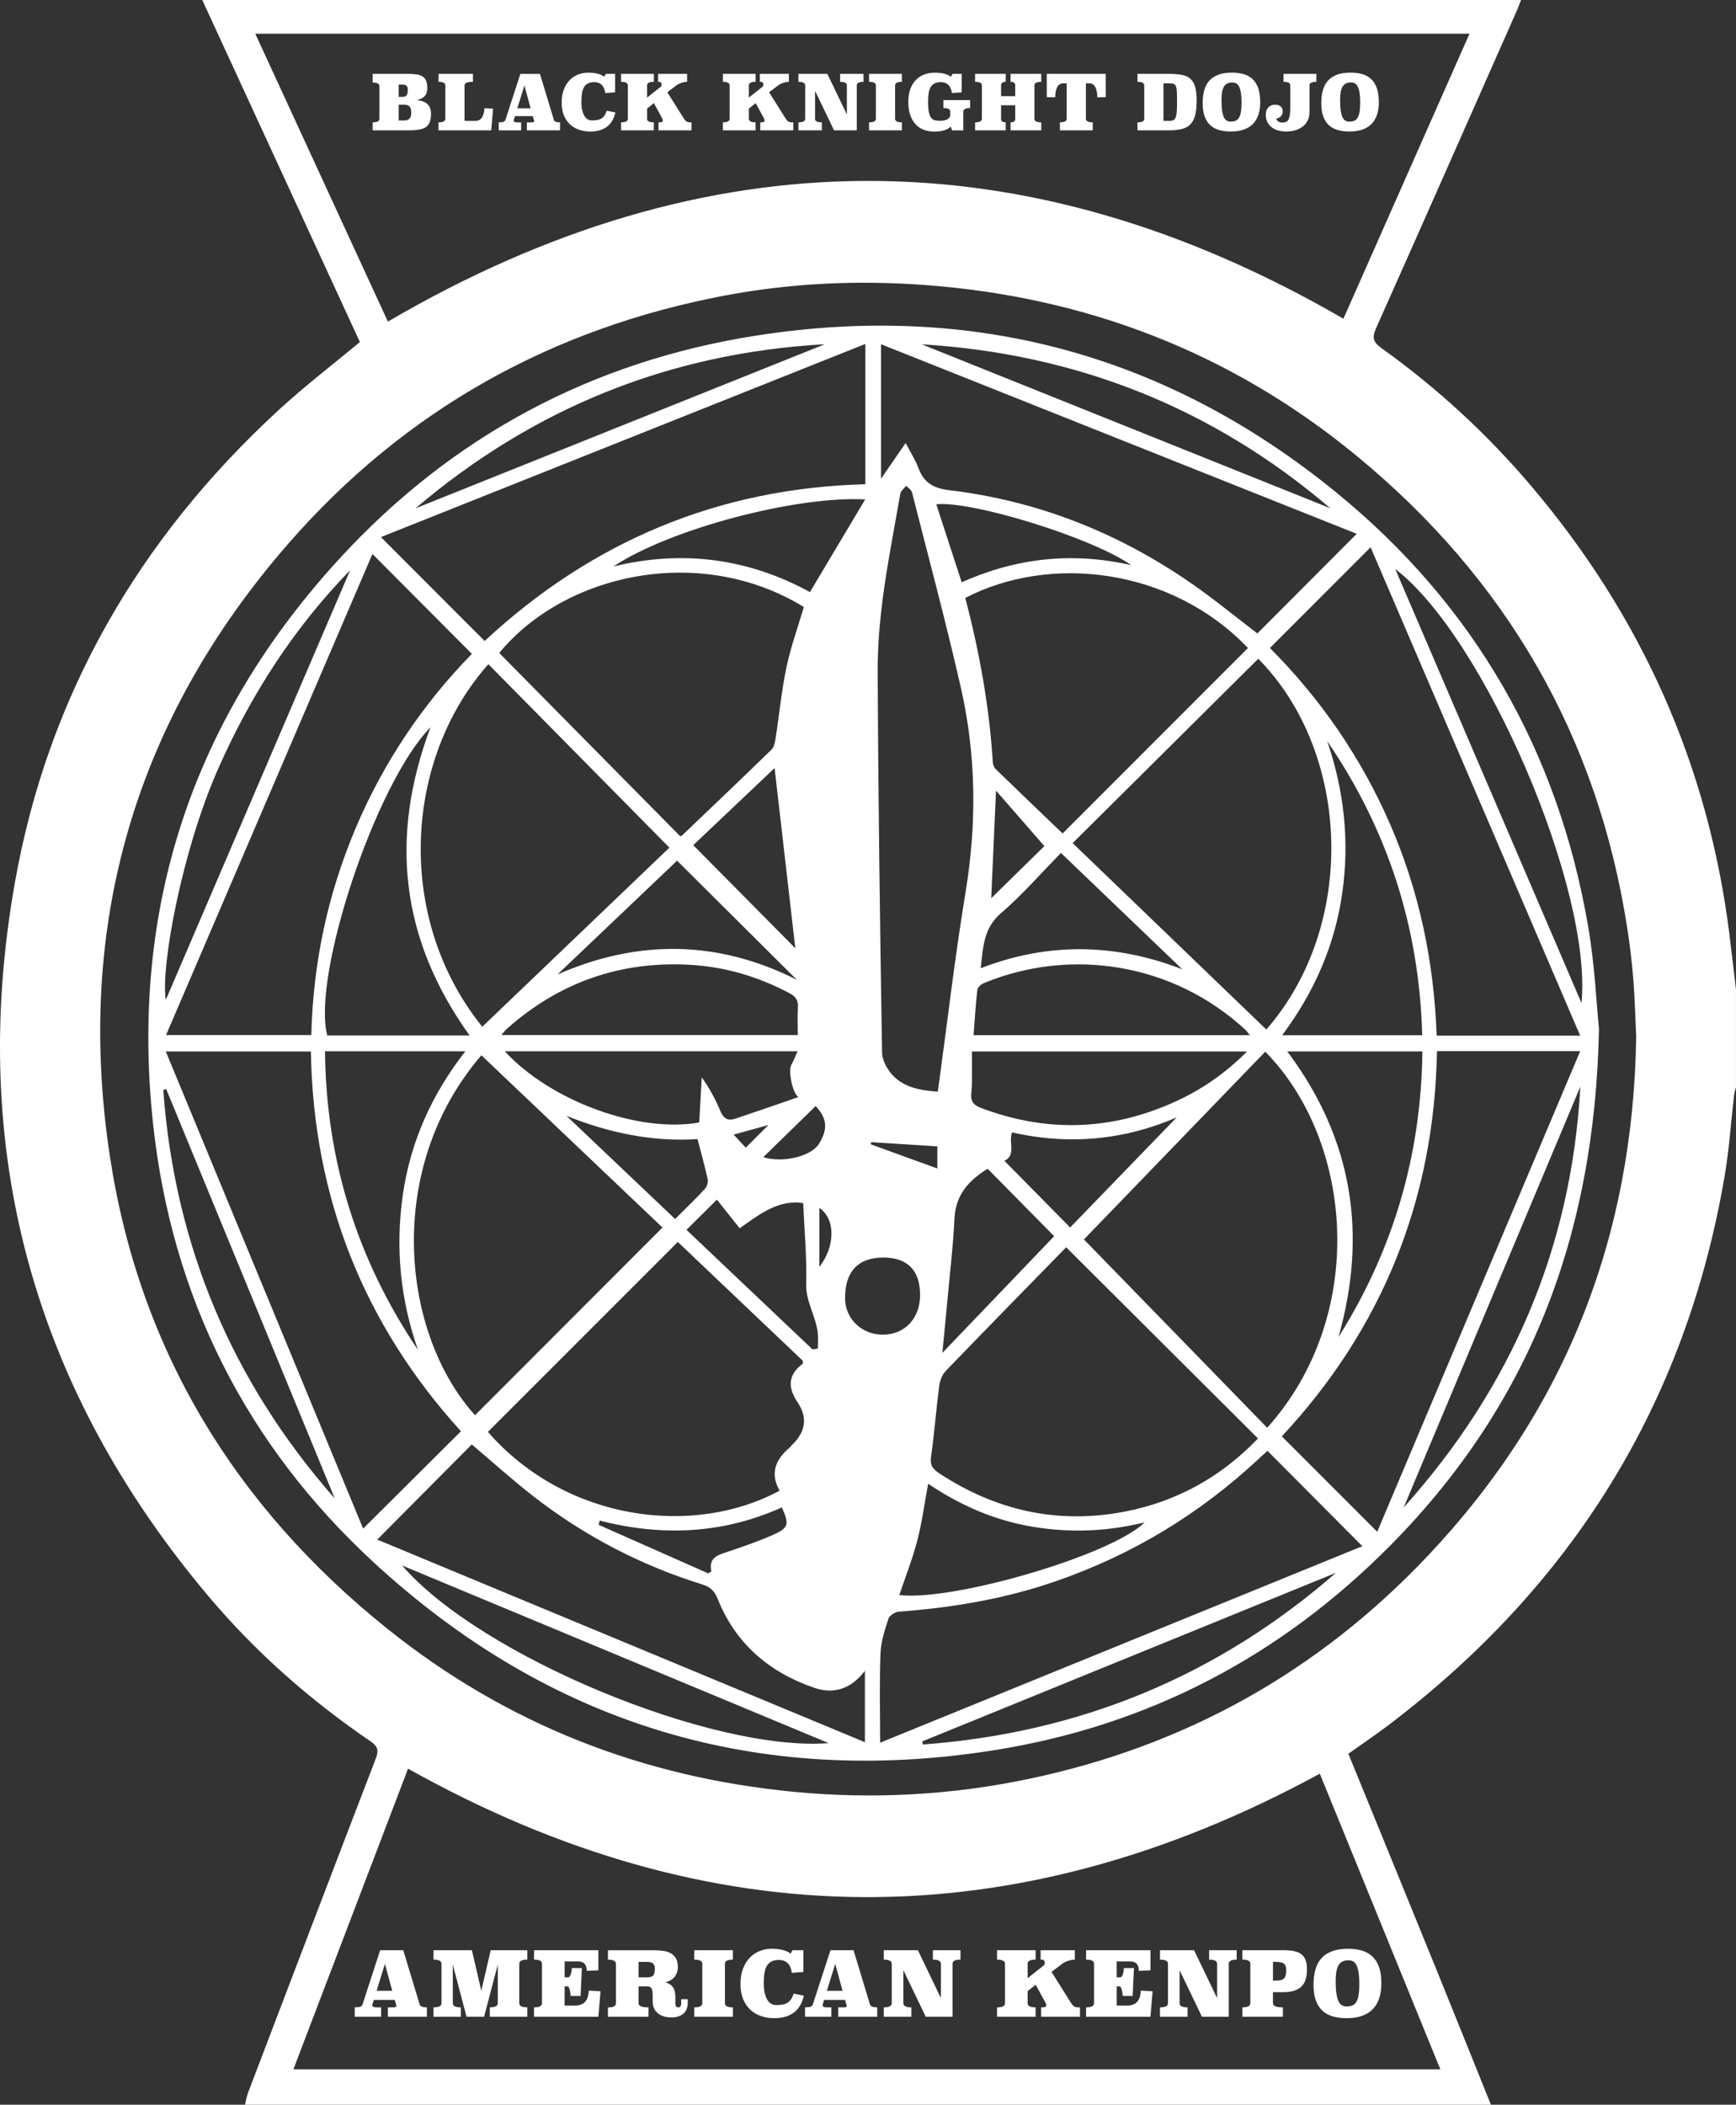 <?xml version="1.0" encoding="UTF-8"?>
<svg id="Capa_2" xmlns="http://www.w3.org/2000/svg" viewBox="0 0 864.46 1047.58" fill="none" stroke="none">
    <rect x="0" y="0" width="864.46" height="1047.58" fill="#333333" stroke="none"/>
    <g id="Capa_1-2">
        <path class="cls-1" fill="#FFFFFF"
              d="m742.41,1047.58H122.01c.49-1.98.78-4.04,1.5-5.94,21.16-55.51,42.32-111.02,63.66-166.46,1.6-4.16.79-6.12-2.77-8.54-29.87-20.36-56.87-44.08-80.2-71.68C16.78,691.51-16.21,572.64,7.41,439.32c16.49-93.12,61.8-171.27,131.34-235.22,13.12-12.07,27.35-22.94,40.46-33.85C153.17,113.77,127.06,57.12,100.72,0h656.72c-.87,2.17-1.5,3.89-2.24,5.57-23.28,52.61-46.51,105.25-69.97,157.78-2.09,4.67-1.52,6.92,2.73,9.96,27.52,19.69,52.31,42.45,74.23,68.25,55.09,64.8,88.48,139.24,99.03,223.78,1.13,9.06,2.16,18.13,3.23,27.2v48.61c-.32,1.24-.78,2.45-.93,3.71-1.56,13.45-2.42,27.02-4.69,40.34-19.32,113.3-75.85,203.94-167.13,273.23-6.57,4.99-13.42,9.59-20.27,14.46,14.59,35.73,29.13,71.21,43.57,106.73,9.2,22.63,18.28,45.31,27.41,67.96Zm72.36-531.39c-.41-8.61-.65-18.59-1.43-28.53-.68-8.62-1.71-17.24-3.04-25.79-14.83-95.53-60.32-173.72-134.67-234.91-62.41-51.36-134.5-79.16-215.1-85.1-33.4-2.46-66.59-.98-99.46,5.22-86.39,16.31-159.45,57.04-217.25,123.23-76.68,87.8-106.61,190.41-89.05,305.54,14.66,96.11,62.38,174.09,138,234.74,59.24,47.51,127.14,74.06,202.76,81.28,39.47,3.77,78.52,1.6,117.2-6.55,77.56-16.34,143.81-53.35,198.26-110.93,68.06-71.97,102.23-157.83,103.77-258.2Zm-157.56,366.64c-152.18,82.68-303.02,81.95-454.02-2.5-18.84,49.37-37.89,99.31-57.09,149.64h571.13c-20.2-49.53-40.13-98.38-60.01-147.14ZM731.75,16.79H127.12c22.32,48.43,44.36,96.26,66.03,143.28,158.86-92.81,316.95-93.44,475.82-1.42,20.72-46.82,41.62-94.04,62.78-141.86Z"/>
        <path class="cls-1" fill="#FFFFFF"
              d="m796.23,512.05c-2.03,103.97-35.35,187.74-103.49,256.76-54.63,55.34-120.63,90.06-197.41,102.28-117.78,18.75-221.53-12.67-309.12-93.33-63.67-58.64-100.7-132.21-110-218.48-11.6-107.52,19.84-201.75,92.9-281.29,55.98-60.95,125.65-98.15,207.41-110.95,107.43-16.81,204.24,9.18,288.54,77.78,68.93,56.1,110.86,128.9,125.84,216.68,3.25,19.04,4.1,38.49,5.32,50.56Zm-458.7,106.1c-31.6,31.59-63.07,63.06-94.57,94.56,39.2,44.81,102.86,52.23,145.27,29.22-4.97-8.62-2-15.59,5.08-21.51.43-.36.71-.89,1.11-1.27,6.68-6.32,7.93-13.51,2.74-21.19-4.93-7.3-4.86-13.57,2.47-19.11.2-.15.12-.66.23-1.46-20.93-19.88-42.05-39.95-62.34-59.23Zm196.61-198.51c32.25,31.03,64.33,61.9,96.44,92.79,45.47-52.12,42.04-137.95-4.01-184.55-30.69,30.47-61.39,60.94-92.43,91.76Zm-3.24,201.17c-19.98,20.46-40.16,41.01-60.13,61.75-1.76,1.83-2.78,4.86-3.12,7.47-1.51,11.72-2.38,23.52-4.04,35.2-.6,4.19,1.07,6.1,4.12,8.1,28.28,18.58,59.1,25.47,92.36,19.05,25.91-5,48.11-17.35,66.34-36.41-31.55-31.42-62.86-62.62-95.53-95.17Zm8.85-3.9c29.87,30.67,60.54,62.17,91.27,93.73,50.04-55.76,43.18-142.28-.96-187.19-30.19,31.25-60.38,62.49-90.31,93.46Zm247.11-101.45c-35.1-81.77-69.83-162.65-104.35-243.08-16.84,16.85-33.38,33.39-50.15,50.15,25.22,25.26,45.5,54.61,59.97,87.96,14.52,33.44,21.76,68.51,23.07,104.97h71.46ZM241.34,319.03c53.34-49.54,116.45-76.1,189.56-78.01v-69.82c-80.68,32.15-160.94,64.14-241.22,96.13,17.39,17.41,34.27,34.3,51.66,51.71Zm-6.35,6.43c-16.66-16.73-33.02-33.16-49.53-49.72-34.08,79.41-68.36,159.25-102.77,239.43h72.33c.88-36.04,8.21-70.22,22.07-102.94,13.94-32.89,33.63-62.01,57.89-86.77Zm-5.45,386.93c-48.53-53.37-73.53-116.56-74.74-189.03h-72.24c32.98,79.7,65.69,158.74,98.27,237.49,16.36-16.27,32.44-32.27,48.71-48.46Zm10.18-187.13c-48.65,56.47-39.84,138.58-3.18,179.15,31.03-31.05,62.1-62.16,93.35-93.43-29.58-28.12-59.71-56.76-90.17-85.72Zm.44-14.22c31.17-29.82,62.05-59.37,93.17-89.14-30.44-30.83-60.26-61.04-90.14-91.31-41.8,47.05-46.85,126.1-3.04,180.45Zm546.72,12.15h-71.32c-1.34,74.28-27.46,138.33-77.26,191.73,15.94,15.94,31.59,31.59,47.5,47.5,33.49-79.26,67.14-158.92,101.08-239.23Zm-448.14-106.93c.33-.16.72-.25.97-.49,14.84-14.16,29.71-28.29,44.41-42.6,1.28-1.25,1.77-3.59,2.07-5.52,1.84-11.82,2.96-23.78,5.42-35.47,2.14-10.16,5.72-20.02,8.67-30.04-51.77-31.77-119.35-16.51-151.68,22.88,30.1,30.46,60.12,60.84,90.14,91.23Zm112.23-195.77c2.4,4.62,4.89,8.43,6.43,12.59,2.71,7.33,7.63,9.99,15.36,10.91,43.64,5.23,83.48,20.93,119.63,45.78,11.86,8.15,23,17.36,33.73,25.52,16.41-16.45,32.83-32.91,49.48-49.6-78.57-31.3-157.56-62.76-236.89-94.36v66.96c4.44-6.44,8.13-11.8,12.26-17.8Zm-12.71,646.91c81.22-33.08,161.21-65.66,240.14-97.81-15.86-15.94-31.47-31.61-47.24-47.46-1.28,1.16-3.1,2.78-4.88,4.44-29.14,27.11-62.46,47.23-100.07,60.31-25.52,8.88-51.83,13.32-78.67,15.3-1.86.14-4.63,1.95-5.16,3.58-1.81,5.6-3.72,11.43-3.94,17.24-.55,14.41-.18,28.86-.18,44.4Zm42.43-569.78c7.04,27.04,11.98,54.1,13.68,81.71.07,1.18.58,2.64,1.4,3.43,10.77,10.47,21.63,20.84,33.37,32.09,30.98-30.98,61.65-61.66,92.3-92.32-38.43-40.1-98.75-46.75-140.75-24.92Zm-13.72,245.77c.24-1.71.38-2.63.51-3.56,4.37-31.83,8.05-63.78,13.29-95.47,5.66-34.27,5.39-68.28-2.28-102.01-7.41-32.58-16.1-64.87-24.34-97.26-.32-1.27-1.9-2.23-2.89-3.33-1.02,1.34-2.7,2.56-2.96,4.03-5.07,29.28-11.38,58.5-11.25,88.36.28,63.28,1.14,126.55,2.19,189.82.07,4.09,2.95,9.01,6.03,11.98,5.71,5.5,13.49,6.83,21.71,7.42Zm-279.12,222.91c81.01,33.64,161.69,67.15,242.84,100.85v-35.55c-6.89,9.2-15.73,11.73-25.08,8.53-22.35-7.64-39.27-21.87-48.2-44.26-1.56-3.91-3.57-5.95-7.52-7.18-30.61-9.51-58.67-24.07-83.98-43.7-10.66-8.27-20.69-17.35-30.99-26.05-15.37,15.46-30.88,31.08-47.07,47.37Zm46-250.9c-34.45-47.98-40.02-98.71-19.47-153.4-27.28,27.68-59.16,123.61-51.42,153.4h70.89Zm-25.72,156.48c-8.79-25.09-11.31-50.77-7.56-77.03,3.79-26.51,14.43-50.16,31.14-71.58h-69.88c.57,54.43,16.04,103.74,46.3,148.61Zm500.07-156.63c-1.44-53.74-17.18-102.32-47.3-146.36,8.42,24.61,11.16,49.72,7.51,75.5-3.68,25.97-13.82,49.25-29.93,70.87h69.72Zm-41.69,150.27c27.35-43.42,41.18-90.69,41.79-142.18h-67.27c32.6,43.48,40,90.84,25.48,142.18Zm-269.26-150.35c0-5.14-.2-9.47.06-13.77.21-3.42-.89-5.3-4.06-6.99-15.46-8.22-31.95-13.15-49.28-14.17-34.84-2.06-65.55,8.63-91.7,31.96-.86.76-1.52,1.74-2.58,2.97h147.55Zm223.72,8.18h-136.97c0,3.79.03,7.15,0,10.51-.04,3.39.08,6.8-.32,10.15-.48,4.03,1,6.01,4.85,7.46,32.19,12.16,64.01,11.35,95.41-2.56,13.61-6.03,25.83-14.27,37.05-25.56Zm-369.58-.08c22.84,24.85,66.83,40.81,96.8,35.42.42-7.44.84-14.95,1.26-22.45,3.96,5.54,6.94,11.13,9.35,16.96,1.54,3.71,3.88,4.78,7.37,3.61,10.26-3.43,20.48-6.99,31.36-10.73-3.2-2.6-4.95-13.39-3.62-15.76,1.13-2,1.95-4.17,3.26-7.06h-145.79Zm370.99-8.02c-1.15-1.42-1.53-2.05-2.05-2.53-36.4-33.73-87.51-41.11-130.43-23.38-1.35.56-3.08,2.1-3.22,3.34-.85,7.38-1.28,14.81-1.88,22.57h137.58Zm72.4-232.04c31.04,72.32,61.66,143.64,92.73,216.01,5.62-56.44-48.35-182.16-92.73-216.01Zm-520.43.62c-28.06,28.8-49.39,61.96-65.62,98.59-18.2,41.07-28.8,99.03-26.16,115.23,30.76-71.64,61.27-142.73,91.79-213.82Zm25.88,495.36c38.88,45.1,154.71,92.91,212.4,88.42-71.25-29.66-141.83-59.04-212.4-88.42Zm498.75-28.87c53.51-59.59,83.55-129.14,87.97-209.45-29.32,69.82-58.65,139.64-87.97,209.45Zm-239.75,116.44c.13.51.26,1.02.39,1.53,77.83-5.77,146.51-33.89,205.61-85.44-68.66,27.97-137.33,55.94-205.99,83.91Zm-292.53-120.93c-27.99-67.94-55.97-135.88-83.96-203.81-.48.2-.95.39-1.43.59,5.66,77.23,34.18,145.02,85.38,203.22Zm295.49-7.31c-1.86,9.95-3.07,19.28-5.43,28.31-2.39,9.17-5.9,18.06-8.93,27.09,27.23,3.11,105.82-19.94,122.14-36.17-18.9,4.62-37.38,5.25-55.87,2.15-18.7-3.14-35.81-10.53-51.92-21.39ZM206.91,253.02c67.94-27.23,135.88-54.45,203.81-81.68-77.04,4.32-144.92,31.61-203.81,81.68Zm455.53-.05c-58.55-50-126.57-76.92-203.45-81.59,67.82,27.2,135.64,54.39,203.45,81.59Zm-193.18,420.41c19.49-20.33,37.86-39.5,55.68-58.09-10.15-10.28-21.56-21.84-33.14-33.56-9.1,5.64-15.93,12.69-16.51,24.71-.69,14.25-2.4,28.44-3.7,42.66-.69,7.56-1.45,15.12-2.33,24.28Zm19.11-191.48c34.15-13.14,67.27-12.22,100.37.55-19.96-19.12-39.91-38.24-60.42-57.9-9.91,10.07-19.21,20.79-29.86,29.96-8.57,7.38-8.94,16.57-10.09,27.39Zm-182.88-199.95c34.48-8.42,67.31-3.96,97.83,12.75,9.35-15.68,18.38-30.81,27.51-46.12-34.41-1.87-97.48,14.78-125.35,33.37Zm-27.84,203.05c40.21-17.58,79.87-17.09,119.15,2.68-19.96-19.84-39.61-39.37-59.64-59.29-19.28,18.34-39.4,37.47-59.52,56.6Zm126.97,186.67c.87-.15,1.75-.3,2.62-.46,0-2.65.26-5.32-.05-7.94-.97-8.31-6-15.44-5.75-24.36.36-13.21-.9-26.46-1.48-40.09-12.26-1.88-21.71,5.48-31.61,12.54-3.99-5.01-7.72-9.69-11.36-14.26-4.84,4.8-9.88,9.8-15.15,15.03,20.89,19.81,41.84,39.67,62.79,59.54Zm-18.9-289.37c-14.16,13.41-27.88,26.4-40.51,38.36,17.13,17.29,34.07,34.4,50.83,51.33-3.36-29.19-6.79-59-10.32-89.68Zm147.18,228.66c18.03-18.62,35.82-37,53.06-54.81-25.78,11.21-53.48,13.99-81.98,7.48-1.97,4.97,2.24,11.28-3.82,14.14,10.8,10.95,21.36,21.65,32.73,33.18Zm-66.67-359.99c4.22,12.95,8.42,25.85,12.65,38.84,27.08-12.04,54.84-15.25,84.45-8.51-19.31-13.59-78.81-32.03-97.1-30.33Zm-130.05,355.78c5.34-5.34,10.23-10.03,14.82-14.99,1.03-1.11,1.73-3.31,1.42-4.76-1.41-6.5-3.24-12.92-5.09-20.02-22.2,1.43-43.97-3.02-65.24-11.59,17.91,17,35.81,34,54.09,51.35Zm121.99,37.81c0-12.2-6.2-18.57-18.13-18.63-12.69-.06-19.28,6.89-19.23,20.26.04,10.25,8.35,18.21,18.95,18.12,10.87-.08,18.41-8.18,18.41-19.76Zm-105.46,138.59c.5-.36,1.01-.72,1.51-1.08-1.36-6.35,2.6-7.87,7.19-9.39,7.81-2.58,15.62-5.28,23.15-8.57,8.22-3.59,8.58-5.31,4.77-13.82-29.33,13.2-59.65,14.54-90.72,6.55-.18.7-.36,1.41-.53,2.11,18.21,8.06,36.42,16.13,54.63,24.19Zm140.88-336.06c9.19-9.01,18.9-18.53,26.47-25.95-7.79-8.93-15.84-18.17-24.08-27.62-.84,18.82-1.64,36.8-2.39,53.57Zm-87.4,103.42c-8.9,8.68-17.63,17.19-26.11,25.45,9.58,2.99,23.84-.27,27.79-6.73,4.57-7.47,3.88-12.67-1.69-18.72Zm27.62,17.99c-.05.36-.1.72-.15,1.08,11,3.99,22,7.99,33.09,12.01v-11.01c-11.27-.71-22.11-1.4-32.95-2.09Zm-25.78,32.73v29.34c7.96-10.32,8.08-23.84,0-29.34Zm-36.68-29.99c3.77-3.78,7.05-7.06,11.27-11.29-6.28,1.74-11.34,3.14-17.28,4.79,2.2,2.38,3.91,4.23,6.02,6.5Z"/>
        <path class="cls-1" fill="#FFFFFF"
              d="m185.59,36.77h17.32c1.59,0,3,.08,4.24.23,1.24.15,2.27.47,3.1.96.83.49,1.46,1.2,1.89,2.14.43.93.64,2.17.64,3.71,0,.98-.13,1.82-.4,2.51-.26.69-.64,1.27-1.12,1.74-.48.47-1.05.84-1.72,1.12-.67.28-1.39.48-2.17.6,2.29.2,4.08.85,5.35,1.93,1.27,1.08,1.91,2.69,1.91,4.8,0,1.61-.18,2.96-.55,4.03-.37,1.07-.97,1.93-1.82,2.57-.84.64-1.95,1.1-3.33,1.36-1.37.26-3.07.4-5.09.4h-18.27v-3.97c2.24,0,3.37-.58,3.37-1.74v-16.3c0-1.16-1.12-1.74-3.37-1.74v-4.35Zm12.94,11.46h1.66c.63,0,1.13-.08,1.51-.25.38-.16.67-.4.87-.72.2-.31.33-.71.4-1.19.06-.48.1-1.03.1-1.66,0-.73-.21-1.3-.64-1.72-.43-.42-1.17-.62-2.23-.62h-1.66v6.16Zm0,11.73h2.65c.73,0,1.33-.1,1.8-.3.47-.2.83-.48,1.1-.83.26-.35.45-.76.55-1.23.1-.47.15-.96.15-1.49,0-.61-.05-1.15-.15-1.65-.1-.49-.28-.91-.55-1.27-.26-.35-.63-.62-1.1-.81-.47-.19-1.07-.28-1.8-.28h-2.65v7.87Z"/>
        <path class="cls-1" fill="#FFFFFF"
              d="m221.75,59.16v-16.68c0-1.16-1.12-1.74-3.37-1.74v-3.97h17.13v3.97c-2.8,0-4.2.58-4.2,1.74v17.66h5.52c1.31,0,2.33-.5,3.06-1.49.73-1,1.2-2.6,1.4-4.82l4.24.26-.91,10.78h-26.25v-3.97c2.24,0,3.37-.58,3.37-1.74Z"/>
        <path class="cls-1" fill="#FFFFFF"
              d="m248.34,60.9c1.13,0,1.93-.09,2.38-.28.45-.19.76-.46.91-.81l7.49-23.03h9.76l6.96,23c.3.76,1.31,1.13,3.03,1.13v3.97h-16.49v-3.97h2.5c.73,0,1.1-.21,1.1-.64,0-.08-.01-.15-.04-.23-.03-.08-.05-.16-.08-.26l-.57-2h-8.85l-.53,1.7c-.08.2-.11.38-.11.53,0,.6.57.91,1.7.91h2v3.97h-11.12l-.04-3.97Zm9.27-7h6.62l-3.1-11.35-3.52,11.35Z"/>
        <path class="cls-1" fill="#FFFFFF"
              d="m301.4,46.34c-.5-3.63-2.33-5.45-5.48-5.45-1.19,0-2.19.19-3.01.57-.82.38-1.48.96-1.99,1.76-.5.79-.86,1.81-1.08,3.04-.21,1.24-.32,2.72-.32,4.46s.14,3.08.43,4.25c.29,1.17.67,2.13,1.15,2.87.48.74,1.03,1.28,1.66,1.61.63.33,1.29.49,1.97.49,1.06,0,1.99-.08,2.78-.23s1.49-.42,2.08-.79c.59-.38,1.09-.88,1.49-1.49.4-.62.76-1.39,1.06-2.33l4.31.87c-.3,1.29-.75,2.51-1.34,3.67-.59,1.16-1.38,2.17-2.36,3.03-.98.86-2.2,1.54-3.65,2.04-1.45.5-3.18.76-5.2.76s-3.78-.29-5.5-.87c-1.73-.58-3.23-1.46-4.52-2.65-1.29-1.19-2.31-2.68-3.06-4.48-.76-1.8-1.13-3.93-1.13-6.37s.37-4.72,1.1-6.6c.73-1.88,1.71-3.44,2.93-4.67,1.22-1.24,2.62-2.16,4.2-2.76,1.58-.6,3.21-.91,4.9-.91,3.61,0,6.3.68,8.09,2.04l.76-1.44h4.61v9.19l-4.88.38Z"/>
        <path class="cls-1" fill="#FFFFFF"
              d="m325.61,51.33l-3.4,2.72v5.11c0,1.16,1.12,1.74,3.37,1.74v3.97h-16.3v-3.97c2.24,0,3.37-.58,3.37-1.74v-16.68c0-1.16-1.12-1.74-3.37-1.74v-3.97h16.3v3.97c-2.24,0-3.37.58-3.37,1.74v6.09l6.73-5.33c.2-.15.34-.34.42-.57s.11-.44.11-.64c0-.35-.11-.66-.34-.91-.23-.25-.57-.38-1.02-.38h-.42v-3.97h14.45v3.97c-.86,0-1.78.16-2.78.49-1,.33-1.89.78-2.67,1.36l-4.39,3.33,8.21,13.05c.45.73.9,1.24,1.34,1.51.44.28,1.06.42,1.87.42h.61v3.97h-16.42v-3.97h.68c.98,0,1.48-.33,1.48-.98,0-.23-.1-.54-.3-.95l-4.16-7.64Z"/>
        <path class="cls-1" fill="#FFFFFF"
              d="m376.29,51.33l-3.4,2.72v5.11c0,1.16,1.12,1.74,3.37,1.74v3.97h-16.3v-3.97c2.24,0,3.37-.58,3.37-1.74v-16.68c0-1.16-1.12-1.74-3.37-1.74v-3.97h16.3v3.97c-2.24,0-3.37.58-3.37,1.74v6.09l6.73-5.33c.2-.15.34-.34.42-.57.08-.23.11-.44.11-.64,0-.35-.11-.66-.34-.91-.23-.25-.57-.38-1.02-.38h-.42v-3.97h14.45v3.97c-.86,0-1.78.16-2.78.49-1,.33-1.89.78-2.67,1.36l-4.39,3.33,8.21,13.05c.45.73.9,1.24,1.34,1.51.44.28,1.06.42,1.87.42h.61v3.97h-16.42v-3.97h.68c.98,0,1.48-.33,1.48-.98,0-.23-.1-.54-.3-.95l-4.16-7.64Z"/>
        <path class="cls-1" fill="#FFFFFF"
              d="m430,40.74c-2.24,0-3.37.58-3.37,1.74v22.39h-11.31l-9.46-19.67v13.96c0,1.16,1.12,1.74,3.37,1.74v3.97h-11.65v-3.97c2.24,0,3.37-.58,3.37-1.74v-16.68c0-1.16-1.12-1.74-3.37-1.74v-3.97h14.41l9.72,20.2v-14.49c0-1.16-1.12-1.74-3.37-1.74v-3.97h11.65v3.97Z"/>
        <path class="cls-1" fill="#FFFFFF"
              d="m449.1,40.74c-2.24,0-3.37.58-3.37,1.74v16.68c0,1.16,1.12,1.74,3.37,1.74v3.97h-16.34v-3.97c2.27,0,3.4-.58,3.4-1.74v-16.68c0-1.16-1.13-1.74-3.4-1.74v-3.97h16.34v3.97Z"/>
        <path class="cls-1" fill="#FFFFFF"
              d="m452.31,50.61c0-2.6.37-4.81,1.12-6.64.74-1.83,1.73-3.32,2.95-4.48,1.22-1.16,2.62-2.01,4.2-2.53,1.58-.53,3.2-.79,4.86-.79,3.61,0,6.3.68,8.09,2.04l.76-1.44h4.61v9.19l-4.88.38c-.5-3.63-2.33-5.45-5.48-5.45-1.19,0-2.19.18-3.01.55-.82.37-1.48.95-1.99,1.74-.5.79-.86,1.8-1.08,3.03-.21,1.22-.32,2.69-.32,4.41,0,2.19.13,3.92.4,5.18.26,1.26.66,2.21,1.17,2.86.52.64,1.14,1.05,1.87,1.21.73.16,1.55.25,2.46.25.66,0,1.29-.05,1.91-.15.62-.1,1.17-.27,1.65-.51.48-.24.86-.55,1.15-.93.29-.38.43-.83.43-1.36v-1.66c0-1.16-1.13-1.74-3.4-1.74v-3.97h13.31v3.97c-2.27,0-3.4.58-3.4,1.74v9.38h-5.56l-.76-1.93c-.2.3-.52.6-.95.89-.43.29-.98.56-1.65.81-.67.25-1.48.45-2.42.61-.95.15-2.02.23-3.23.23-1.51,0-3.03-.23-4.56-.7-1.53-.47-2.9-1.27-4.12-2.42-1.22-1.15-2.22-2.67-2.99-4.58-.77-1.9-1.15-4.29-1.15-7.17Z"/>
        <path class="cls-1" fill="#FFFFFF"
              d="m518.5,40.74c-2.27,0-3.4.58-3.4,1.74v16.68c0,1.16,1.13,1.74,3.4,1.74v3.97h-15.28v-3.97c1.54,0,2.31-.58,2.31-1.74v-6.77h-7.03v6.77c0,1.16.77,1.74,2.31,1.74v3.97h-15.24v-3.97c2.24,0,3.37-.58,3.37-1.74v-16.68c0-1.16-1.12-1.74-3.37-1.74v-3.97h15.24v3.97c-1.54,0-2.31.58-2.31,1.74v5.37h7.03v-5.37c0-1.16-.77-1.74-2.31-1.74v-3.97h15.28v3.97Z"/>
        <path class="cls-1" fill="#FFFFFF"
              d="m521.26,36.77h29.35v11.57l-4.16.11c-.15-4.64-1.46-6.96-3.93-6.96h-1.78v17.66c0,1.16,1.13,1.74,3.4,1.74v3.97h-16.34v-3.97c2.24,0,3.37-.58,3.37-1.74v-17.66h-1.82c-2.47,0-3.78,2.32-3.93,6.96l-4.16-.11v-11.57Z"/>
        <path class="cls-1" fill="#FFFFFF"
              d="m566.42,36.77h15.55c2.5,0,4.63.16,6.39.47,1.76.32,3.2.95,4.31,1.89,1.11.95,1.92,2.29,2.44,4.03.52,1.74.78,4.05.78,6.92s-.26,5.46-.78,7.38c-.52,1.92-1.33,3.42-2.44,4.52-1.11,1.1-2.55,1.85-4.31,2.27-1.77.42-3.9.62-6.39.62h-15.55v-3.97c2.24,0,3.37-.58,3.37-1.74v-16.68c0-1.16-1.12-1.74-3.37-1.74v-3.97Zm12.94,23.37h3.21c.83,0,1.49-.16,1.97-.49.48-.33.83-.88,1.06-1.66.23-.78.37-1.81.43-3.08.06-1.27.1-2.84.1-4.71s-.03-3.37-.1-4.52c-.06-1.15-.21-2.03-.43-2.65-.23-.62-.58-1.03-1.06-1.23-.48-.2-1.13-.3-1.97-.3h-3.21v18.65Z"/>
        <path class="cls-1" fill="#FFFFFF"
              d="m627.55,50.8c0,2.29-.29,4.35-.87,6.16-.58,1.82-1.47,3.35-2.67,4.61-1.2,1.26-2.72,2.23-4.56,2.89-1.84.67-4.02,1-6.54,1-2.09,0-4-.23-5.71-.7-1.71-.47-3.19-1.25-4.43-2.35-1.24-1.1-2.19-2.55-2.87-4.35-.68-1.8-1.02-4.03-1.02-6.68,0-2.42.26-4.58.79-6.47.53-1.89,1.38-3.49,2.55-4.78,1.17-1.3,2.69-2.29,4.54-2.97,1.85-.68,4.09-1.02,6.71-1.02,2.07,0,3.96.24,5.69.72,1.73.48,3.21,1.29,4.46,2.42,1.25,1.13,2.21,2.64,2.89,4.5.68,1.87,1.02,4.2,1.02,7Zm-14.64,9.72c.86,0,1.62-.13,2.29-.38.67-.25,1.23-.72,1.68-1.4.45-.68.79-1.64,1.02-2.87.23-1.24.34-2.84.34-4.8s-.11-3.71-.34-5.01c-.23-1.3-.54-2.32-.93-3.06-.39-.74-.87-1.25-1.44-1.53-.57-.28-1.19-.42-1.87-.42-.86,0-1.62.13-2.29.4-.67.26-1.24.73-1.7,1.38-.47.66-.82,1.54-1.06,2.65-.24,1.11-.36,2.51-.36,4.2,0,2.32.11,4.19.34,5.62.23,1.42.55,2.52.96,3.29.42.77.91,1.29,1.48,1.55.57.26,1.19.4,1.87.4Z"/>
        <path class="cls-1" fill="#FFFFFF"
              d="m642.52,42.48c0-1.16-1.12-1.74-3.37-1.74v-3.97h16.34v3.97c-2.27,0-3.4.58-3.4,1.74v13.12c0,1.64-.3,3.08-.89,4.31-.59,1.24-1.42,2.26-2.48,3.08-1.06.82-2.3,1.44-3.73,1.85-1.42.42-2.97.62-4.63.62-1.34,0-2.61-.16-3.82-.49-1.21-.33-2.28-.84-3.2-1.53-.92-.69-1.66-1.57-2.21-2.63-.56-1.06-.83-2.32-.83-3.78s.44-2.71,1.3-3.59c.87-.88,1.99-1.32,3.35-1.32,1.21,0,2.14.3,2.8.89.66.59.98,1.43.98,2.52,0,.91-.3,1.69-.89,2.34-.59.66-1.38,1.02-2.36,1.1.18.68.56,1.19,1.15,1.53.59.34,1.27.51,2.02.51.68,0,1.27-.11,1.76-.32.49-.21.89-.6,1.19-1.17.3-.57.53-1.33.68-2.29.15-.96.23-2.18.23-3.67v-11.08Z"/>
        <path class="cls-1" fill="#FFFFFF"
              d="m686.62,50.8c0,2.29-.29,4.35-.87,6.16-.58,1.82-1.47,3.35-2.67,4.61-1.2,1.26-2.72,2.23-4.56,2.89-1.84.67-4.02,1-6.54,1-2.09,0-4-.23-5.71-.7-1.71-.47-3.19-1.25-4.43-2.35-1.24-1.1-2.19-2.55-2.87-4.35-.68-1.8-1.02-4.03-1.02-6.68,0-2.42.26-4.58.79-6.47.53-1.89,1.38-3.49,2.55-4.78,1.17-1.3,2.69-2.29,4.54-2.97,1.85-.68,4.09-1.02,6.71-1.02,2.07,0,3.96.24,5.69.72,1.73.48,3.21,1.29,4.46,2.42,1.25,1.13,2.21,2.64,2.89,4.5.68,1.87,1.02,4.2,1.02,7Zm-14.64,9.72c.86,0,1.62-.13,2.29-.38.67-.25,1.23-.72,1.68-1.4.45-.68.79-1.64,1.02-2.87.23-1.24.34-2.84.34-4.8s-.11-3.71-.34-5.01c-.23-1.3-.54-2.32-.93-3.06-.39-.74-.87-1.25-1.44-1.53-.57-.28-1.19-.42-1.87-.42-.86,0-1.62.13-2.29.4-.67.26-1.24.73-1.7,1.38-.47.66-.82,1.54-1.06,2.65-.24,1.11-.36,2.51-.36,4.2,0,2.32.11,4.19.34,5.62.23,1.42.55,2.52.96,3.29.42.77.91,1.29,1.48,1.55.57.26,1.19.4,1.87.4Z"/>
        <path class="cls-1" fill="#FFFFFF"
              d="m176.6,999.12c1.34,0,2.27-.11,2.81-.33.53-.22.89-.54,1.07-.96l8.83-27.14h11.5l8.2,27.1c.36.89,1.54,1.34,3.57,1.34v4.68h-19.43v-4.68h2.94c.86,0,1.29-.25,1.29-.76,0-.09-.02-.18-.04-.27-.03-.09-.06-.19-.09-.31l-.67-2.36h-10.43l-.62,2.01c-.09.24-.13.45-.13.62,0,.71.67,1.07,2.01,1.07h2.36v4.68h-13.1l-.04-4.68Zm10.92-8.25h7.8l-3.65-13.37-4.14,13.37Z"/>
        <path class="cls-1" fill="#FFFFFF"
              d="m232.31,1003.8l-6.82-25.94v19.21c0,1.37,1.32,2.05,3.97,2.05v4.68h-13.59v-4.68c2.64,0,3.97-.68,3.97-2.05v-19.66c0-1.37-1.32-2.05-3.97-2.05v-4.68h19.12l4.68,20.19,4.68-20.19h18.23v4.68c-2.67,0-4.01.68-4.01,2.05v19.66c0,1.37,1.34,2.05,4.01,2.05v4.68h-18.67v-4.68c2.64,0,3.97-.68,3.97-2.05v-19.21l-6.82,25.94h-8.74Z"/>
        <path class="cls-1" fill="#FFFFFF"
              d="m297.96,980.72l-5.79.22c0-3.12-1.41-4.68-4.23-4.68h-6.77v7.93h1.69c1.01,0,1.65-1.54,1.92-4.63h4.99l-.67,13.91h-4.9c-.33-3.21-.88-4.81-1.65-4.81h-1.38v9.58h5.17c4.4,0,6.67-2.48,6.82-7.44l5.88.31-1.07,12.7h-32.05v-4.68c2.64,0,3.97-.68,3.97-2.05v-19.66c0-1.37-1.32-2.05-3.97-2.05v-4.68h32.05v10.03Z"/>
        <path class="cls-1" fill="#FFFFFF"
              d="m334.33,1004.12c-1.66,0-3.08-.22-4.26-.65-1.17-.43-2.14-1.01-2.9-1.74-.76-.73-1.31-1.58-1.65-2.56-.34-.98-.51-2.02-.51-3.12v-2.45c0-1.04-.05-1.89-.16-2.54-.1-.65-.28-1.16-.53-1.51-.25-.36-.61-.59-1.07-.71-.46-.12-1.05-.18-1.76-.18h-3.52v8.42c0,1.37,1.65,2.05,4.95,2.05v4.68h-20.19v-4.64c2.64,0,3.97-.68,3.97-2.05v-19.69c0-1.37-1.32-2.05-3.97-2.05v-4.68h23.22c1.46,0,2.88.1,4.28.29,1.4.19,2.64.59,3.72,1.18,1.08.6,1.95,1.43,2.61,2.52.65,1.09.98,2.52.98,4.3,0,1.16-.18,2.18-.53,3.05-.36.88-.82,1.63-1.4,2.25-.58.62-1.24,1.13-1.98,1.51-.74.39-1.52.67-2.32.85,1.6.42,2.84,1.19,3.7,2.33.86,1.13,1.29,2.85,1.29,5.14v3.09c0,.66.13,1.14.4,1.45.27.31.61.47,1.03.47.45,0,.8-.16,1.07-.47.27-.32.4-.8.4-1.46v-2.16h3.25v2.05c0,.98-.16,1.9-.47,2.76-.31.86-.8,1.6-1.47,2.23-.67.62-1.51,1.12-2.52,1.49-1.01.37-2.23.56-3.65.56Zm-16.36-19.92h4.06c.8,0,1.46-.07,1.98-.22.52-.15.94-.39,1.25-.74.31-.34.53-.8.65-1.38.12-.58.18-1.3.18-2.16,0-1.01-.28-1.8-.85-2.36-.56-.56-1.63-.85-3.21-.85h-4.06v7.71Z"/>
        <path class="cls-1" fill="#FFFFFF"
              d="m364.95,975.37c-2.64,0-3.97.68-3.97,2.05v19.66c0,1.37,1.32,2.05,3.97,2.05v4.68h-19.25v-4.68c2.67,0,4.01-.68,4.01-2.05v-19.66c0-1.37-1.34-2.05-4.01-2.05v-4.68h19.25v4.68Z"/>
        <path class="cls-1" fill="#FFFFFF"
              d="m394.32,981.96c-.59-4.28-2.75-6.42-6.46-6.42-1.4,0-2.58.22-3.54.67-.97.45-1.75,1.14-2.34,2.07-.6.94-1.02,2.13-1.27,3.59-.25,1.46-.38,3.21-.38,5.26s.17,3.63.51,5.01c.34,1.38.79,2.51,1.36,3.39.56.88,1.22,1.51,1.96,1.89.74.39,1.51.58,2.32.58,1.25,0,2.34-.09,3.28-.27.94-.18,1.75-.49,2.45-.94.7-.45,1.29-1.03,1.76-1.76.48-.73.89-1.64,1.25-2.74l5.08,1.03c-.36,1.51-.88,2.96-1.58,4.32-.7,1.37-1.63,2.56-2.79,3.57-1.16,1.01-2.59,1.81-4.3,2.41-1.71.59-3.75.89-6.13.89s-4.45-.34-6.49-1.03c-2.04-.68-3.81-1.72-5.33-3.12-1.52-1.4-2.72-3.16-3.61-5.28-.89-2.12-1.34-4.63-1.34-7.51s.43-5.56,1.29-7.78c.86-2.21,2.01-4.05,3.45-5.5,1.44-1.46,3.09-2.54,4.95-3.25,1.86-.71,3.78-1.07,5.77-1.07,4.25,0,7.43.8,9.54,2.41l.89-1.69h5.44v10.83l-5.75.45Z"/>
        <path class="cls-1" fill="#FFFFFF"
              d="m400.83,999.12c1.34,0,2.27-.11,2.81-.33.53-.22.89-.54,1.07-.96l8.83-27.14h11.5l8.2,27.1c.36.89,1.54,1.34,3.57,1.34v4.68h-19.43v-4.68h2.94c.86,0,1.29-.25,1.29-.76,0-.09-.02-.18-.04-.27-.03-.09-.06-.19-.09-.31l-.67-2.36h-10.43l-.62,2.01c-.09.24-.13.45-.13.62,0,.71.67,1.07,2.01,1.07h2.36v4.68h-13.1l-.04-4.68Zm10.92-8.25h7.8l-3.65-13.37-4.14,13.37Z"/>
        <path class="cls-1" fill="#FFFFFF"
              d="m478.29,975.37c-2.64,0-3.97.68-3.97,2.05v26.39h-13.33l-11.14-23.18v16.45c0,1.37,1.32,2.05,3.97,2.05v4.68h-13.73v-4.68c2.64,0,3.97-.68,3.97-2.05v-19.66c0-1.37-1.32-2.05-3.97-2.05v-4.68h16.98l11.45,23.8v-17.07c0-1.37-1.32-2.05-3.97-2.05v-4.68h13.73v4.68Z"/>
        <path class="cls-1" fill="#FFFFFF"
              d="m515.73,987.85l-4.01,3.21v6.02c0,1.37,1.32,2.05,3.97,2.05v4.68h-19.21v-4.68c2.64,0,3.97-.68,3.97-2.05v-19.66c0-1.37-1.32-2.05-3.97-2.05v-4.68h19.21v4.68c-2.64,0-3.97.68-3.97,2.05v7.18l7.93-6.28c.24-.18.4-.4.49-.67.09-.27.13-.52.13-.76,0-.42-.13-.77-.4-1.07-.27-.3-.67-.45-1.2-.45h-.49v-4.68h17.03v4.68c-1.01,0-2.1.19-3.28.58-1.17.39-2.22.92-3.14,1.6l-5.17,3.92,9.67,15.38c.53.86,1.06,1.46,1.58,1.78.52.33,1.25.49,2.21.49h.71v4.68h-19.34v-4.68h.8c1.16,0,1.74-.39,1.74-1.16,0-.27-.12-.64-.36-1.11l-4.9-9Z"/>
        <path class="cls-1" fill="#FFFFFF"
              d="m572.87,980.72l-5.79.22c0-3.12-1.41-4.68-4.23-4.68h-6.77v7.93h1.69c1.01,0,1.65-1.54,1.92-4.63h4.99l-.67,13.91h-4.9c-.33-3.21-.88-4.81-1.65-4.81h-1.38v9.58h5.17c4.4,0,6.67-2.48,6.82-7.44l5.88.31-1.07,12.7h-32.05v-4.68c2.64,0,3.97-.68,3.97-2.05v-19.66c0-1.37-1.32-2.05-3.97-2.05v-4.68h32.05v10.03Z"/>
        <path class="cls-1" fill="#FFFFFF"
              d="m615.83,975.37c-2.64,0-3.97.68-3.97,2.05v26.39h-13.33l-11.14-23.18v16.45c0,1.37,1.32,2.05,3.97,2.05v4.68h-13.73v-4.68c2.64,0,3.97-.68,3.97-2.05v-19.66c0-1.37-1.32-2.05-3.97-2.05v-4.68h16.98l11.45,23.8v-17.07c0-1.37-1.32-2.05-3.97-2.05v-4.68h13.73v4.68Z"/>
        <path class="cls-1" fill="#FFFFFF"
              d="m633.88,991.59v5.48c0,1.37,1.65,2.05,4.95,2.05v4.68h-20.19v-4.68c2.64,0,3.97-.68,3.97-2.05v-19.66c0-1.37-1.32-2.05-3.97-2.05v-4.68h20.32c1.96,0,3.68.13,5.17.4,1.49.27,2.73.76,3.72,1.47,1,.71,1.74,1.69,2.23,2.94.49,1.25.74,2.87.74,4.86,0,3.98-.99,6.85-2.96,8.6-1.98,1.75-4.94,2.63-8.89,2.63h-5.08Zm0-5.79h1.65c.98,0,1.78-.09,2.41-.27.62-.18,1.13-.47,1.52-.89.39-.42.65-.97.8-1.67.15-.7.22-1.57.22-2.61,0-1.22-.34-2.17-1.02-2.85-.68-.68-1.99-1.03-3.92-1.03h-1.65v9.32Z"/>
        <path class="cls-1" fill="#FFFFFF"
              d="m687.86,987.22c0,2.7-.34,5.13-1.03,7.26-.68,2.14-1.73,3.95-3.14,5.44-1.41,1.49-3.2,2.62-5.37,3.41-2.17.79-4.74,1.18-7.71,1.18-2.47,0-4.71-.28-6.73-.82-2.02-.55-3.76-1.47-5.21-2.76-1.46-1.29-2.59-3-3.39-5.13-.8-2.12-1.2-4.75-1.2-7.87,0-2.85.31-5.39.94-7.62.62-2.23,1.63-4.11,3.01-5.64,1.38-1.53,3.16-2.7,5.35-3.5,2.18-.8,4.82-1.2,7.91-1.2,2.44,0,4.67.28,6.71.85,2.03.57,3.79,1.52,5.26,2.85,1.47,1.34,2.61,3.11,3.41,5.3.8,2.2,1.2,4.95,1.2,8.25Zm-17.25,11.45c1.01,0,1.91-.15,2.7-.45.79-.3,1.45-.85,1.98-1.65.53-.8.94-1.93,1.2-3.39.27-1.46.4-3.34.4-5.66s-.13-4.38-.4-5.91c-.27-1.53-.63-2.73-1.09-3.61-.46-.88-1.02-1.48-1.69-1.81-.67-.33-1.4-.49-2.21-.49-1.01,0-1.91.16-2.7.47-.79.31-1.46.85-2.01,1.63-.55.77-.97,1.81-1.25,3.12-.28,1.31-.42,2.96-.42,4.95,0,2.73.13,4.94.4,6.62.27,1.68.65,2.97,1.14,3.88.49.91,1.07,1.52,1.74,1.83.67.31,1.4.47,2.21.47Z"/>
    </g>
</svg>